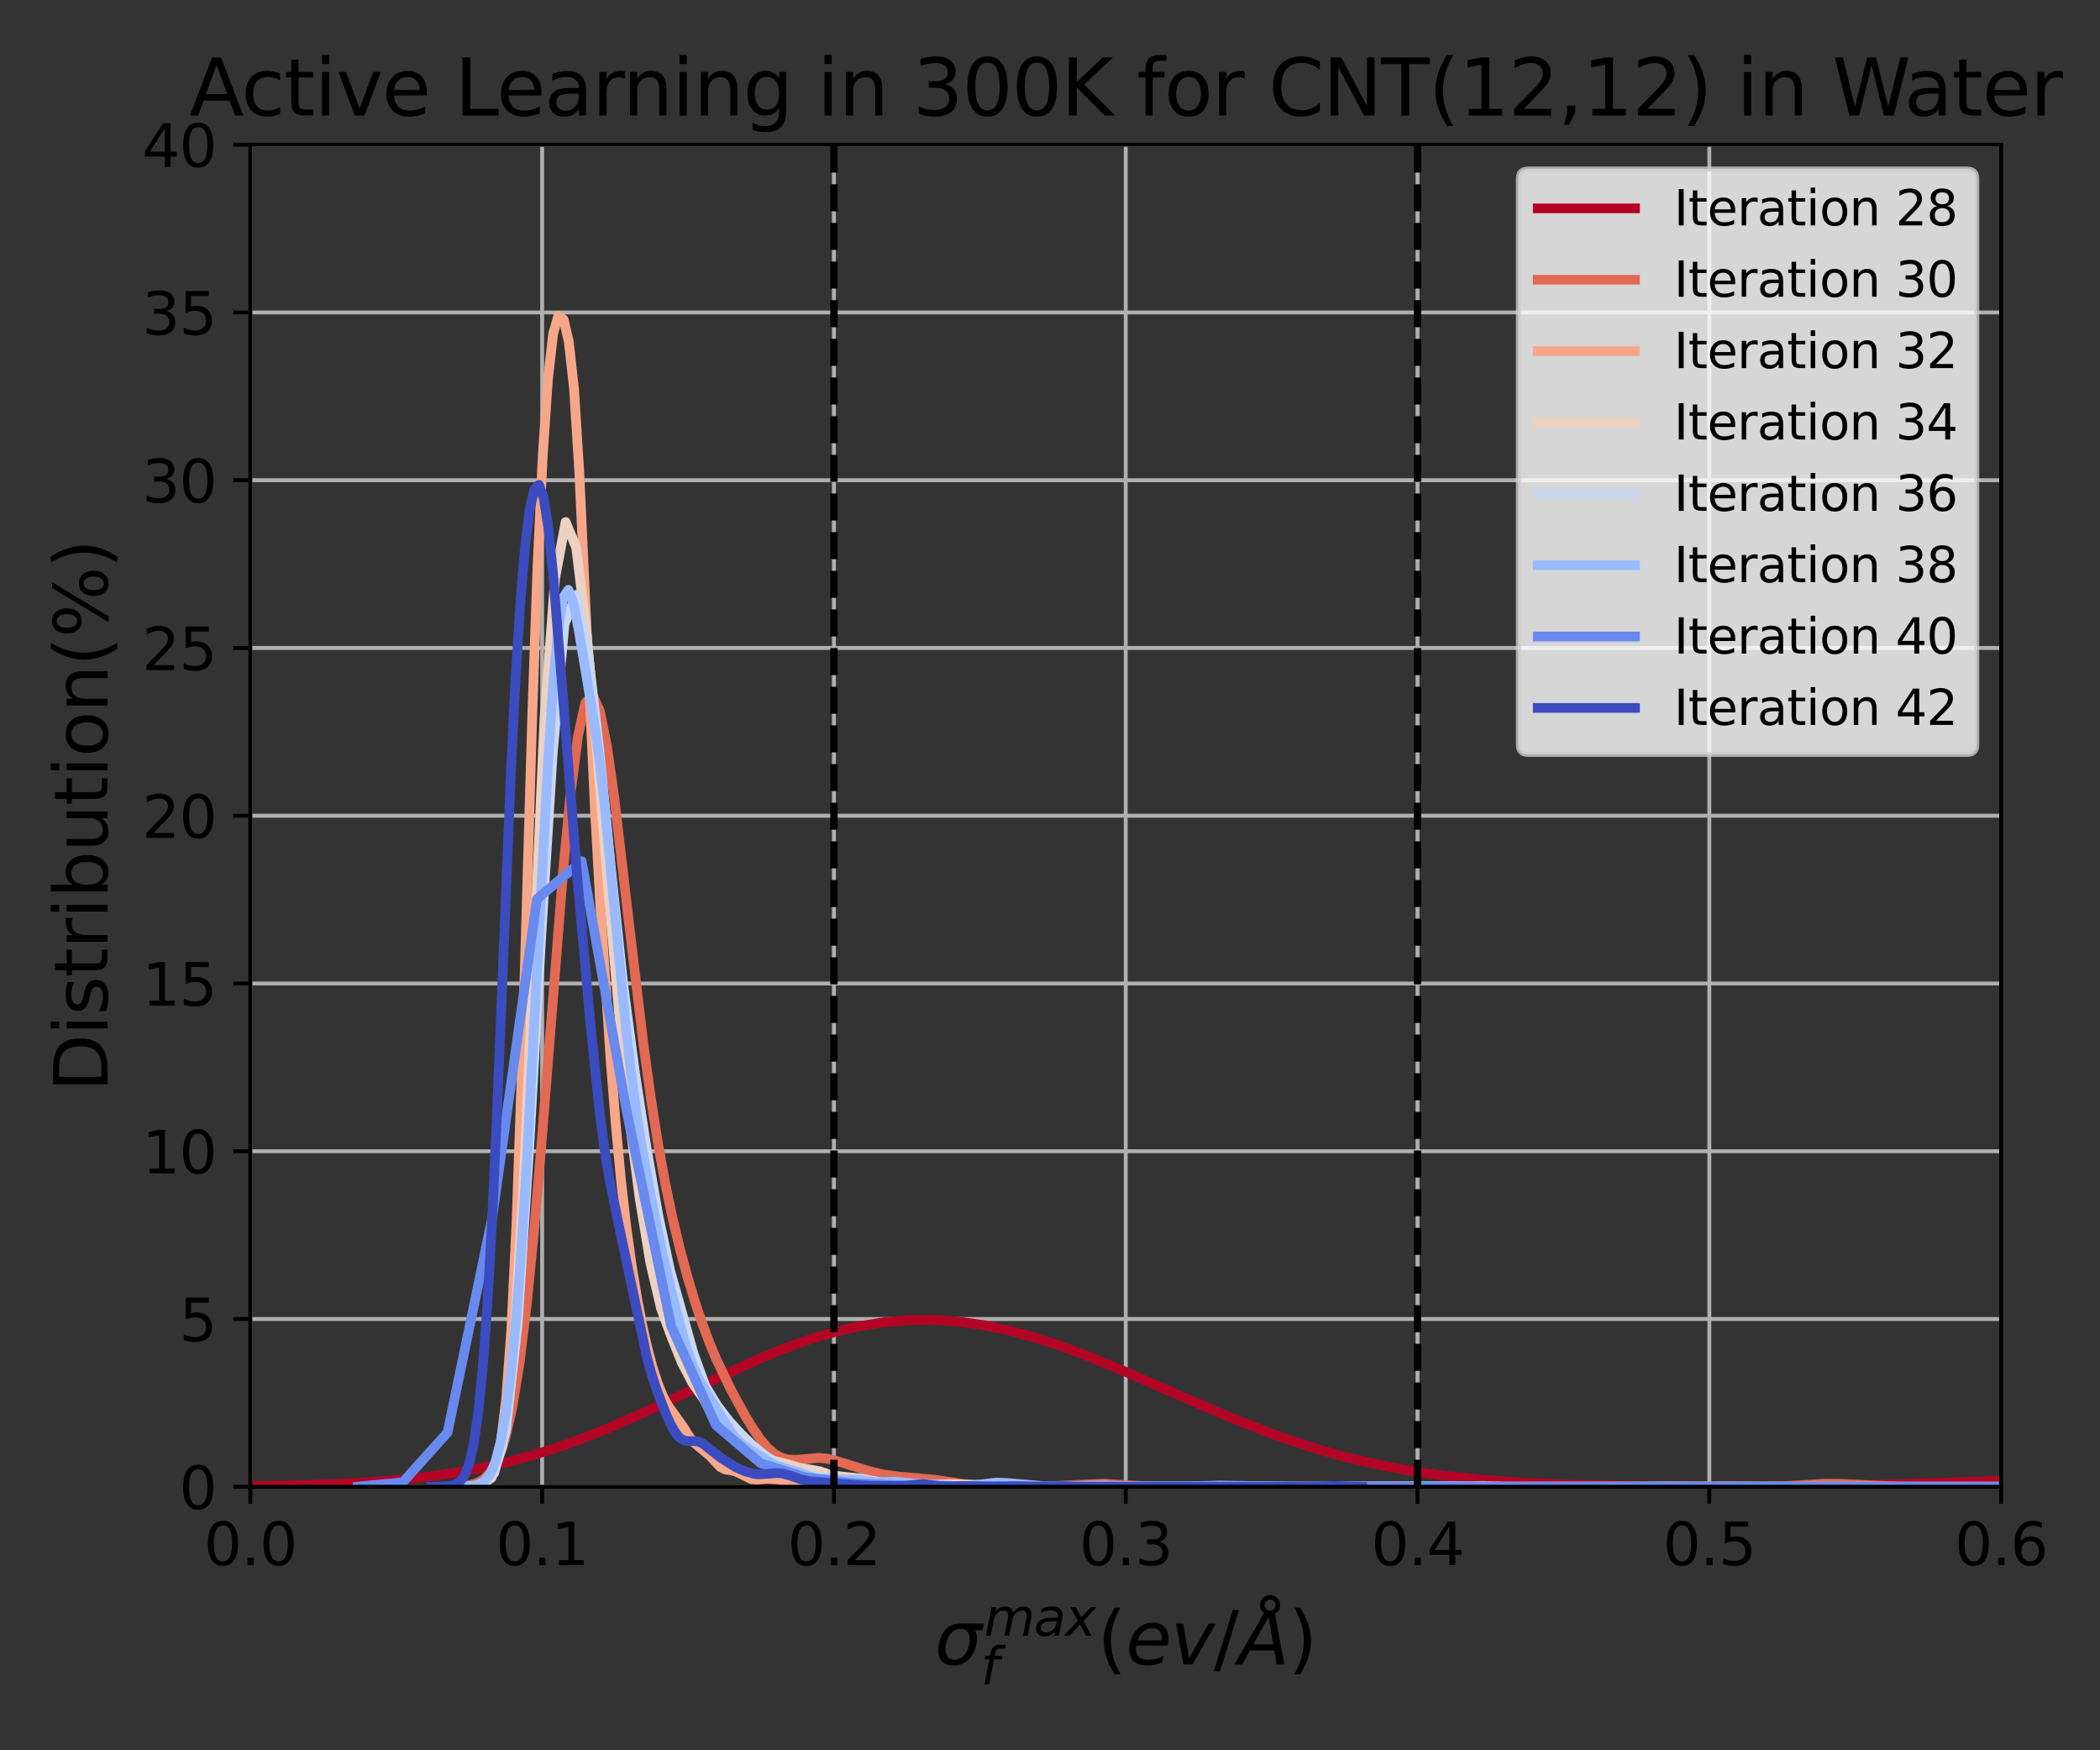 <?xml version="1.0" encoding="utf-8" standalone="no"?>
<!DOCTYPE svg PUBLIC "-//W3C//DTD SVG 1.1//EN"
  "http://www.w3.org/Graphics/SVG/1.1/DTD/svg11.dtd">
<svg xmlns:xlink="http://www.w3.org/1999/xlink" width="432pt" height="360pt" viewBox="0 0 432 360" xmlns="http://www.w3.org/2000/svg" version="1.1">
 <rect x="0" y="0" width="432" height="360" fill="#333333" stroke="none"/>
 <defs>
  <style type="text/css">*{stroke-linejoin: round; stroke-linecap: butt}</style>
 </defs>
 <g id="figure_1">
  <g id="patch_1">
   <path d="M 0 360 
L 432 360 
L 432 0 
L 0 0 
L 0 360 
z
" style="fill: none"/>
  </g>
  <g id="axes_1">
   <g id="patch_2">
    <path d="M 51.5 305.8 
L 411.66 305.8 
L 411.66 29.76 
L 51.5 29.76 
L 51.5 305.8 
z
" style="fill: none"/>
   </g>
   <g id="matplotlib.axis_1">
    <g id="xtick_1">
     <g id="line2d_1">
      <path d="M 51.5 305.8 
L 51.5 29.76 
" clip-path="url(#pac5d4f6181)" style="fill: none; stroke: #b0b0b0; stroke-width: 0.8; stroke-linecap: square"/>
     </g>
     <g id="line2d_2">
      <defs>
       <path id="mf8509d9f61" d="M 0 0 
L 0 3.5 
" style="stroke: #000000; stroke-width: 0.8"/>
      </defs>
      <g>
       <use xlink:href="#mf8509d9f61" x="51.5" y="305.8" style="stroke: #000000; stroke-width: 0.8"/>
      </g>
     </g>
     <g id="text_1">
      <!-- 0.0 -->
      <g transform="translate(41.958 321.918) scale(0.12 -0.12)">
       <defs>
        <path id="DejaVuSans-30" d="M 2034 4250 
Q 1547 4250 1301 3770 
Q 1056 3291 1056 2328 
Q 1056 1369 1301 889 
Q 1547 409 2034 409 
Q 2525 409 2770 889 
Q 3016 1369 3016 2328 
Q 3016 3291 2770 3770 
Q 2525 4250 2034 4250 
z
M 2034 4750 
Q 2819 4750 3233 4129 
Q 3647 3509 3647 2328 
Q 3647 1150 3233 529 
Q 2819 -91 2034 -91 
Q 1250 -91 836 529 
Q 422 1150 422 2328 
Q 422 3509 836 4129 
Q 1250 4750 2034 4750 
z
" transform="scale(0.016)"/>
        <path id="DejaVuSans-2e" d="M 684 794 
L 1344 794 
L 1344 0 
L 684 0 
L 684 794 
z
" transform="scale(0.016)"/>
       </defs>
       <use xlink:href="#DejaVuSans-30"/>
       <use xlink:href="#DejaVuSans-2e" x="63.623"/>
       <use xlink:href="#DejaVuSans-30" x="95.41"/>
      </g>
     </g>
    </g>
    <g id="xtick_2">
     <g id="line2d_3">
      <path d="M 111.527 305.8 
L 111.527 29.76 
" clip-path="url(#pac5d4f6181)" style="fill: none; stroke: #b0b0b0; stroke-width: 0.8; stroke-linecap: square"/>
     </g>
     <g id="line2d_4">
      <g>
       <use xlink:href="#mf8509d9f61" x="111.527" y="305.8" style="stroke: #000000; stroke-width: 0.8"/>
      </g>
     </g>
     <g id="text_2">
      <!-- 0.1 -->
      <g transform="translate(101.985 321.918) scale(0.12 -0.12)">
       <defs>
        <path id="DejaVuSans-31" d="M 794 531 
L 1825 531 
L 1825 4091 
L 703 3866 
L 703 4441 
L 1819 4666 
L 2450 4666 
L 2450 531 
L 3481 531 
L 3481 0 
L 794 0 
L 794 531 
z
" transform="scale(0.016)"/>
       </defs>
       <use xlink:href="#DejaVuSans-30"/>
       <use xlink:href="#DejaVuSans-2e" x="63.623"/>
       <use xlink:href="#DejaVuSans-31" x="95.41"/>
      </g>
     </g>
    </g>
    <g id="xtick_3">
     <g id="line2d_5">
      <path d="M 171.553 305.8 
L 171.553 29.76 
" clip-path="url(#pac5d4f6181)" style="fill: none; stroke: #b0b0b0; stroke-width: 0.8; stroke-linecap: square"/>
     </g>
     <g id="line2d_6">
      <g>
       <use xlink:href="#mf8509d9f61" x="171.553" y="305.8" style="stroke: #000000; stroke-width: 0.8"/>
      </g>
     </g>
     <g id="text_3">
      <!-- 0.2 -->
      <g transform="translate(162.011 321.918) scale(0.12 -0.12)">
       <defs>
        <path id="DejaVuSans-32" d="M 1228 531 
L 3431 531 
L 3431 0 
L 469 0 
L 469 531 
Q 828 903 1448 1529 
Q 2069 2156 2228 2338 
Q 2531 2678 2651 2914 
Q 2772 3150 2772 3378 
Q 2772 3750 2511 3984 
Q 2250 4219 1831 4219 
Q 1534 4219 1204 4116 
Q 875 4013 500 3803 
L 500 4441 
Q 881 4594 1212 4672 
Q 1544 4750 1819 4750 
Q 2544 4750 2975 4387 
Q 3406 4025 3406 3419 
Q 3406 3131 3298 2873 
Q 3191 2616 2906 2266 
Q 2828 2175 2409 1742 
Q 1991 1309 1228 531 
z
" transform="scale(0.016)"/>
       </defs>
       <use xlink:href="#DejaVuSans-30"/>
       <use xlink:href="#DejaVuSans-2e" x="63.623"/>
       <use xlink:href="#DejaVuSans-32" x="95.41"/>
      </g>
     </g>
    </g>
    <g id="xtick_4">
     <g id="line2d_7">
      <path d="M 231.58 305.8 
L 231.58 29.76 
" clip-path="url(#pac5d4f6181)" style="fill: none; stroke: #b0b0b0; stroke-width: 0.8; stroke-linecap: square"/>
     </g>
     <g id="line2d_8">
      <g>
       <use xlink:href="#mf8509d9f61" x="231.58" y="305.8" style="stroke: #000000; stroke-width: 0.8"/>
      </g>
     </g>
     <g id="text_4">
      <!-- 0.3 -->
      <g transform="translate(222.038 321.918) scale(0.12 -0.12)">
       <defs>
        <path id="DejaVuSans-33" d="M 2597 2516 
Q 3050 2419 3304 2112 
Q 3559 1806 3559 1356 
Q 3559 666 3084 287 
Q 2609 -91 1734 -91 
Q 1441 -91 1130 -33 
Q 819 25 488 141 
L 488 750 
Q 750 597 1062 519 
Q 1375 441 1716 441 
Q 2309 441 2620 675 
Q 2931 909 2931 1356 
Q 2931 1769 2642 2001 
Q 2353 2234 1838 2234 
L 1294 2234 
L 1294 2753 
L 1863 2753 
Q 2328 2753 2575 2939 
Q 2822 3125 2822 3475 
Q 2822 3834 2567 4026 
Q 2313 4219 1838 4219 
Q 1578 4219 1281 4162 
Q 984 4106 628 3988 
L 628 4550 
Q 988 4650 1302 4700 
Q 1616 4750 1894 4750 
Q 2613 4750 3031 4423 
Q 3450 4097 3450 3541 
Q 3450 3153 3228 2886 
Q 3006 2619 2597 2516 
z
" transform="scale(0.016)"/>
       </defs>
       <use xlink:href="#DejaVuSans-30"/>
       <use xlink:href="#DejaVuSans-2e" x="63.623"/>
       <use xlink:href="#DejaVuSans-33" x="95.41"/>
      </g>
     </g>
    </g>
    <g id="xtick_5">
     <g id="line2d_9">
      <path d="M 291.607 305.8 
L 291.607 29.76 
" clip-path="url(#pac5d4f6181)" style="fill: none; stroke: #b0b0b0; stroke-width: 0.8; stroke-linecap: square"/>
     </g>
     <g id="line2d_10">
      <g>
       <use xlink:href="#mf8509d9f61" x="291.607" y="305.8" style="stroke: #000000; stroke-width: 0.8"/>
      </g>
     </g>
     <g id="text_5">
      <!-- 0.4 -->
      <g transform="translate(282.065 321.918) scale(0.12 -0.12)">
       <defs>
        <path id="DejaVuSans-34" d="M 2419 4116 
L 825 1625 
L 2419 1625 
L 2419 4116 
z
M 2253 4666 
L 3047 4666 
L 3047 1625 
L 3713 1625 
L 3713 1100 
L 3047 1100 
L 3047 0 
L 2419 0 
L 2419 1100 
L 313 1100 
L 313 1709 
L 2253 4666 
z
" transform="scale(0.016)"/>
       </defs>
       <use xlink:href="#DejaVuSans-30"/>
       <use xlink:href="#DejaVuSans-2e" x="63.623"/>
       <use xlink:href="#DejaVuSans-34" x="95.41"/>
      </g>
     </g>
    </g>
    <g id="xtick_6">
     <g id="line2d_11">
      <path d="M 351.633 305.8 
L 351.633 29.76 
" clip-path="url(#pac5d4f6181)" style="fill: none; stroke: #b0b0b0; stroke-width: 0.8; stroke-linecap: square"/>
     </g>
     <g id="line2d_12">
      <g>
       <use xlink:href="#mf8509d9f61" x="351.633" y="305.8" style="stroke: #000000; stroke-width: 0.8"/>
      </g>
     </g>
     <g id="text_6">
      <!-- 0.5 -->
      <g transform="translate(342.091 321.918) scale(0.12 -0.12)">
       <defs>
        <path id="DejaVuSans-35" d="M 691 4666 
L 3169 4666 
L 3169 4134 
L 1269 4134 
L 1269 2991 
Q 1406 3038 1543 3061 
Q 1681 3084 1819 3084 
Q 2600 3084 3056 2656 
Q 3513 2228 3513 1497 
Q 3513 744 3044 326 
Q 2575 -91 1722 -91 
Q 1428 -91 1123 -41 
Q 819 9 494 109 
L 494 744 
Q 775 591 1075 516 
Q 1375 441 1709 441 
Q 2250 441 2565 725 
Q 2881 1009 2881 1497 
Q 2881 1984 2565 2268 
Q 2250 2553 1709 2553 
Q 1456 2553 1204 2497 
Q 953 2441 691 2322 
L 691 4666 
z
" transform="scale(0.016)"/>
       </defs>
       <use xlink:href="#DejaVuSans-30"/>
       <use xlink:href="#DejaVuSans-2e" x="63.623"/>
       <use xlink:href="#DejaVuSans-35" x="95.41"/>
      </g>
     </g>
    </g>
    <g id="xtick_7">
     <g id="line2d_13">
      <path d="M 411.66 305.8 
L 411.66 29.76 
" clip-path="url(#pac5d4f6181)" style="fill: none; stroke: #b0b0b0; stroke-width: 0.8; stroke-linecap: square"/>
     </g>
     <g id="line2d_14">
      <g>
       <use xlink:href="#mf8509d9f61" x="411.66" y="305.8" style="stroke: #000000; stroke-width: 0.8"/>
      </g>
     </g>
     <g id="text_7">
      <!-- 0.6 -->
      <g transform="translate(402.118 321.918) scale(0.12 -0.12)">
       <defs>
        <path id="DejaVuSans-36" d="M 2113 2584 
Q 1688 2584 1439 2293 
Q 1191 2003 1191 1497 
Q 1191 994 1439 701 
Q 1688 409 2113 409 
Q 2538 409 2786 701 
Q 3034 994 3034 1497 
Q 3034 2003 2786 2293 
Q 2538 2584 2113 2584 
z
M 3366 4563 
L 3366 3988 
Q 3128 4100 2886 4159 
Q 2644 4219 2406 4219 
Q 1781 4219 1451 3797 
Q 1122 3375 1075 2522 
Q 1259 2794 1537 2939 
Q 1816 3084 2150 3084 
Q 2853 3084 3261 2657 
Q 3669 2231 3669 1497 
Q 3669 778 3244 343 
Q 2819 -91 2113 -91 
Q 1303 -91 875 529 
Q 447 1150 447 2328 
Q 447 3434 972 4092 
Q 1497 4750 2381 4750 
Q 2619 4750 2861 4703 
Q 3103 4656 3366 4563 
z
" transform="scale(0.016)"/>
       </defs>
       <use xlink:href="#DejaVuSans-30"/>
       <use xlink:href="#DejaVuSans-2e" x="63.623"/>
       <use xlink:href="#DejaVuSans-36" x="95.41"/>
      </g>
     </g>
    </g>
    <g id="text_8">
     <!-- $\sigma_{f}^{max} (ev/Å)$ -->
     <g transform="translate(192.28 342.364) scale(0.15 -0.15)">
      <defs>
       <path id="DejaVuSans-Oblique-3c3" d="M 2219 3044 
Q 1744 3044 1422 2700 
Q 1081 2341 969 1747 
Q 844 1119 1044 756 
Q 1241 397 1706 397 
Q 2166 397 2503 759 
Q 2844 1122 2966 1747 
Q 3075 2319 2881 2700 
Q 2700 3044 2219 3044 
z
M 2309 3503 
L 4219 3500 
L 4106 2925 
L 3463 2925 
Q 3706 2438 3575 1747 
Q 3406 888 2884 400 
Q 2359 -91 1609 -91 
Q 856 -91 525 400 
Q 194 888 363 1747 
Q 528 2609 1050 3097 
Q 1484 3503 2309 3503 
z
" transform="scale(0.016)"/>
       <path id="DejaVuSans-Oblique-6d" d="M 5747 2113 
L 5338 0 
L 4763 0 
L 5166 2094 
Q 5191 2228 5203 2325 
Q 5216 2422 5216 2491 
Q 5216 2772 5059 2928 
Q 4903 3084 4622 3084 
Q 4203 3084 3875 2770 
Q 3547 2456 3450 1953 
L 3066 0 
L 2491 0 
L 2900 2094 
Q 2925 2209 2937 2307 
Q 2950 2406 2950 2484 
Q 2950 2769 2794 2926 
Q 2638 3084 2363 3084 
Q 1938 3084 1609 2770 
Q 1281 2456 1184 1953 
L 800 0 
L 225 0 
L 909 3500 
L 1484 3500 
L 1375 2956 
Q 1609 3263 1923 3423 
Q 2238 3584 2597 3584 
Q 2978 3584 3223 3384 
Q 3469 3184 3519 2828 
Q 3781 3197 4126 3390 
Q 4472 3584 4856 3584 
Q 5306 3584 5551 3325 
Q 5797 3066 5797 2591 
Q 5797 2488 5784 2364 
Q 5772 2241 5747 2113 
z
" transform="scale(0.016)"/>
       <path id="DejaVuSans-Oblique-61" d="M 3438 1997 
L 3047 0 
L 2472 0 
L 2578 531 
Q 2325 219 2001 64 
Q 1678 -91 1281 -91 
Q 834 -91 548 182 
Q 263 456 263 884 
Q 263 1497 752 1853 
Q 1241 2209 2100 2209 
L 2900 2209 
L 2931 2363 
Q 2938 2388 2941 2417 
Q 2944 2447 2944 2509 
Q 2944 2788 2717 2942 
Q 2491 3097 2081 3097 
Q 1800 3097 1504 3025 
Q 1209 2953 897 2809 
L 997 3341 
Q 1322 3463 1633 3523 
Q 1944 3584 2234 3584 
Q 2853 3584 3176 3315 
Q 3500 3047 3500 2534 
Q 3500 2431 3484 2292 
Q 3469 2153 3438 1997 
z
M 2816 1759 
L 2241 1759 
Q 1534 1759 1195 1570 
Q 856 1381 856 984 
Q 856 709 1029 553 
Q 1203 397 1509 397 
Q 1978 397 2328 733 
Q 2678 1069 2791 1631 
L 2816 1759 
z
" transform="scale(0.016)"/>
       <path id="DejaVuSans-Oblique-78" d="M 3841 3500 
L 2234 1784 
L 3219 0 
L 2559 0 
L 1819 1388 
L 531 0 
L -166 0 
L 1556 1844 
L 641 3500 
L 1300 3500 
L 1972 2234 
L 3144 3500 
L 3841 3500 
z
" transform="scale(0.016)"/>
       <path id="DejaVuSans-Oblique-66" d="M 3059 4863 
L 2969 4384 
L 2419 4384 
Q 2106 4384 1964 4261 
Q 1822 4138 1753 3809 
L 1691 3500 
L 2638 3500 
L 2553 3053 
L 1606 3053 
L 1013 0 
L 434 0 
L 1031 3053 
L 481 3053 
L 563 3500 
L 1113 3500 
L 1159 3744 
Q 1278 4363 1576 4613 
Q 1875 4863 2516 4863 
L 3059 4863 
z
" transform="scale(0.016)"/>
       <path id="DejaVuSans-28" d="M 1984 4856 
Q 1566 4138 1362 3434 
Q 1159 2731 1159 2009 
Q 1159 1288 1364 580 
Q 1569 -128 1984 -844 
L 1484 -844 
Q 1016 -109 783 600 
Q 550 1309 550 2009 
Q 550 2706 781 3412 
Q 1013 4119 1484 4856 
L 1984 4856 
z
" transform="scale(0.016)"/>
       <path id="DejaVuSans-Oblique-65" d="M 3078 2063 
Q 3088 2113 3092 2166 
Q 3097 2219 3097 2272 
Q 3097 2653 2873 2875 
Q 2650 3097 2266 3097 
Q 1838 3097 1509 2826 
Q 1181 2556 1013 2059 
L 3078 2063 
z
M 3578 1613 
L 903 1613 
Q 884 1494 878 1425 
Q 872 1356 872 1306 
Q 872 872 1139 634 
Q 1406 397 1894 397 
Q 2269 397 2603 481 
Q 2938 566 3225 728 
L 3116 159 
Q 2806 34 2476 -28 
Q 2147 -91 1806 -91 
Q 1078 -91 686 257 
Q 294 606 294 1247 
Q 294 1794 489 2264 
Q 684 2734 1063 3103 
Q 1306 3334 1642 3459 
Q 1978 3584 2356 3584 
Q 2950 3584 3301 3228 
Q 3653 2872 3653 2272 
Q 3653 2128 3634 1964 
Q 3616 1800 3578 1613 
z
" transform="scale(0.016)"/>
       <path id="DejaVuSans-Oblique-76" d="M 459 3500 
L 1069 3500 
L 1581 525 
L 3256 3500 
L 3866 3500 
L 1875 0 
L 1100 0 
L 459 3500 
z
" transform="scale(0.016)"/>
       <path id="DejaVuSans-2f" d="M 1625 4666 
L 2156 4666 
L 531 -594 
L 0 -594 
L 1625 4666 
z
" transform="scale(0.016)"/>
       <path id="DejaVuSans-Oblique-c5" d="M 3188 5081 
Q 3188 5278 3048 5417 
Q 2909 5556 2713 5556 
Q 2513 5556 2377 5420 
Q 2241 5284 2241 5081 
Q 2241 4884 2377 4746 
Q 2513 4609 2713 4609 
Q 2909 4609 3048 4746 
Q 3188 4884 3188 5081 
z
M 2203 4397 
Q 2034 4513 1945 4689 
Q 1856 4866 1856 5081 
Q 1856 5438 2106 5689 
Q 2356 5941 2713 5941 
Q 3069 5941 3320 5689 
Q 3572 5438 3572 5081 
Q 3572 4834 3458 4643 
Q 3344 4453 3128 4341 
L 3938 0 
L 3278 0 
L 3084 1197 
L 984 1197 
L 325 0 
L -341 0 
L 2203 4397 
z
M 2584 4044 
L 1275 1722 
L 2988 1722 
L 2584 4044 
z
" transform="scale(0.016)"/>
       <path id="DejaVuSans-29" d="M 513 4856 
L 1013 4856 
Q 1481 4119 1714 3412 
Q 1947 2706 1947 2009 
Q 1947 1309 1714 600 
Q 1481 -109 1013 -844 
L 513 -844 
Q 928 -128 1133 580 
Q 1338 1288 1338 2009 
Q 1338 2731 1133 3434 
Q 928 4138 513 4856 
z
" transform="scale(0.016)"/>
      </defs>
      <use xlink:href="#DejaVuSans-Oblique-3c3" transform="translate(0 0.172)"/>
      <use xlink:href="#DejaVuSans-Oblique-6d" transform="translate(67.852 39.513) scale(0.7)"/>
      <use xlink:href="#DejaVuSans-Oblique-61" transform="translate(136.04 39.513) scale(0.7)"/>
      <use xlink:href="#DejaVuSans-Oblique-78" transform="translate(178.936 39.513) scale(0.7)"/>
      <use xlink:href="#DejaVuSans-Oblique-66" transform="translate(63.379 -27.172) scale(0.7)"/>
      <use xlink:href="#DejaVuSans-28" transform="translate(223.096 0.172)"/>
      <use xlink:href="#DejaVuSans-Oblique-65" transform="translate(262.109 0.172)"/>
      <use xlink:href="#DejaVuSans-Oblique-76" transform="translate(323.633 0.172)"/>
      <use xlink:href="#DejaVuSans-2f" transform="translate(382.813 0.172)"/>
      <use xlink:href="#DejaVuSans-Oblique-c5" transform="translate(416.504 0.172)"/>
      <use xlink:href="#DejaVuSans-29" transform="translate(484.912 0.172)"/>
     </g>
    </g>
   </g>
   <g id="matplotlib.axis_2">
    <g id="ytick_1">
     <g id="line2d_15">
      <path d="M 51.5 305.8 
L 411.66 305.8 
" clip-path="url(#pac5d4f6181)" style="fill: none; stroke: #b0b0b0; stroke-width: 0.8; stroke-linecap: square"/>
     </g>
     <g id="line2d_16">
      <defs>
       <path id="m1145e65f5c" d="M 0 0 
L -3.5 0 
" style="stroke: #000000; stroke-width: 0.8"/>
      </defs>
      <g>
       <use xlink:href="#m1145e65f5c" x="51.5" y="305.8" style="stroke: #000000; stroke-width: 0.8"/>
      </g>
     </g>
     <g id="text_9">
      <!-- 0 -->
      <g transform="translate(36.865 310.359) scale(0.12 -0.12)">
       <use xlink:href="#DejaVuSans-30"/>
      </g>
     </g>
    </g>
    <g id="ytick_2">
     <g id="line2d_17">
      <path d="M 51.5 271.295 
L 411.66 271.295 
" clip-path="url(#pac5d4f6181)" style="fill: none; stroke: #b0b0b0; stroke-width: 0.8; stroke-linecap: square"/>
     </g>
     <g id="line2d_18">
      <g>
       <use xlink:href="#m1145e65f5c" x="51.5" y="271.295" style="stroke: #000000; stroke-width: 0.8"/>
      </g>
     </g>
     <g id="text_10">
      <!-- 5 -->
      <g transform="translate(36.865 275.854) scale(0.12 -0.12)">
       <use xlink:href="#DejaVuSans-35"/>
      </g>
     </g>
    </g>
    <g id="ytick_3">
     <g id="line2d_19">
      <path d="M 51.5 236.79 
L 411.66 236.79 
" clip-path="url(#pac5d4f6181)" style="fill: none; stroke: #b0b0b0; stroke-width: 0.8; stroke-linecap: square"/>
     </g>
     <g id="line2d_20">
      <g>
       <use xlink:href="#m1145e65f5c" x="51.5" y="236.79" style="stroke: #000000; stroke-width: 0.8"/>
      </g>
     </g>
     <g id="text_11">
      <!-- 10 -->
      <g transform="translate(29.23 241.349) scale(0.12 -0.12)">
       <use xlink:href="#DejaVuSans-31"/>
       <use xlink:href="#DejaVuSans-30" x="63.623"/>
      </g>
     </g>
    </g>
    <g id="ytick_4">
     <g id="line2d_21">
      <path d="M 51.5 202.285 
L 411.66 202.285 
" clip-path="url(#pac5d4f6181)" style="fill: none; stroke: #b0b0b0; stroke-width: 0.8; stroke-linecap: square"/>
     </g>
     <g id="line2d_22">
      <g>
       <use xlink:href="#m1145e65f5c" x="51.5" y="202.285" style="stroke: #000000; stroke-width: 0.8"/>
      </g>
     </g>
     <g id="text_12">
      <!-- 15 -->
      <g transform="translate(29.23 206.844) scale(0.12 -0.12)">
       <use xlink:href="#DejaVuSans-31"/>
       <use xlink:href="#DejaVuSans-35" x="63.623"/>
      </g>
     </g>
    </g>
    <g id="ytick_5">
     <g id="line2d_23">
      <path d="M 51.5 167.78 
L 411.66 167.78 
" clip-path="url(#pac5d4f6181)" style="fill: none; stroke: #b0b0b0; stroke-width: 0.8; stroke-linecap: square"/>
     </g>
     <g id="line2d_24">
      <g>
       <use xlink:href="#m1145e65f5c" x="51.5" y="167.78" style="stroke: #000000; stroke-width: 0.8"/>
      </g>
     </g>
     <g id="text_13">
      <!-- 20 -->
      <g transform="translate(29.23 172.339) scale(0.12 -0.12)">
       <use xlink:href="#DejaVuSans-32"/>
       <use xlink:href="#DejaVuSans-30" x="63.623"/>
      </g>
     </g>
    </g>
    <g id="ytick_6">
     <g id="line2d_25">
      <path d="M 51.5 133.275 
L 411.66 133.275 
" clip-path="url(#pac5d4f6181)" style="fill: none; stroke: #b0b0b0; stroke-width: 0.8; stroke-linecap: square"/>
     </g>
     <g id="line2d_26">
      <g>
       <use xlink:href="#m1145e65f5c" x="51.5" y="133.275" style="stroke: #000000; stroke-width: 0.8"/>
      </g>
     </g>
     <g id="text_14">
      <!-- 25 -->
      <g transform="translate(29.23 137.834) scale(0.12 -0.12)">
       <use xlink:href="#DejaVuSans-32"/>
       <use xlink:href="#DejaVuSans-35" x="63.623"/>
      </g>
     </g>
    </g>
    <g id="ytick_7">
     <g id="line2d_27">
      <path d="M 51.5 98.77 
L 411.66 98.77 
" clip-path="url(#pac5d4f6181)" style="fill: none; stroke: #b0b0b0; stroke-width: 0.8; stroke-linecap: square"/>
     </g>
     <g id="line2d_28">
      <g>
       <use xlink:href="#m1145e65f5c" x="51.5" y="98.77" style="stroke: #000000; stroke-width: 0.8"/>
      </g>
     </g>
     <g id="text_15">
      <!-- 30 -->
      <g transform="translate(29.23 103.329) scale(0.12 -0.12)">
       <use xlink:href="#DejaVuSans-33"/>
       <use xlink:href="#DejaVuSans-30" x="63.623"/>
      </g>
     </g>
    </g>
    <g id="ytick_8">
     <g id="line2d_29">
      <path d="M 51.5 64.265 
L 411.66 64.265 
" clip-path="url(#pac5d4f6181)" style="fill: none; stroke: #b0b0b0; stroke-width: 0.8; stroke-linecap: square"/>
     </g>
     <g id="line2d_30">
      <g>
       <use xlink:href="#m1145e65f5c" x="51.5" y="64.265" style="stroke: #000000; stroke-width: 0.8"/>
      </g>
     </g>
     <g id="text_16">
      <!-- 35 -->
      <g transform="translate(29.23 68.824) scale(0.12 -0.12)">
       <use xlink:href="#DejaVuSans-33"/>
       <use xlink:href="#DejaVuSans-35" x="63.623"/>
      </g>
     </g>
    </g>
    <g id="ytick_9">
     <g id="line2d_31">
      <path d="M 51.5 29.76 
L 411.66 29.76 
" clip-path="url(#pac5d4f6181)" style="fill: none; stroke: #b0b0b0; stroke-width: 0.8; stroke-linecap: square"/>
     </g>
     <g id="line2d_32">
      <g>
       <use xlink:href="#m1145e65f5c" x="51.5" y="29.76" style="stroke: #000000; stroke-width: 0.8"/>
      </g>
     </g>
     <g id="text_17">
      <!-- 40 -->
      <g transform="translate(29.23 34.319) scale(0.12 -0.12)">
       <use xlink:href="#DejaVuSans-34"/>
       <use xlink:href="#DejaVuSans-30" x="63.623"/>
      </g>
     </g>
    </g>
    <g id="text_18">
     <!-- Distribution(%) -->
     <g transform="translate(22.11 224.512) rotate(-90) scale(0.15 -0.15)">
      <defs>
       <path id="DejaVuSans-44" d="M 1259 4147 
L 1259 519 
L 2022 519 
Q 2988 519 3436 956 
Q 3884 1394 3884 2338 
Q 3884 3275 3436 3711 
Q 2988 4147 2022 4147 
L 1259 4147 
z
M 628 4666 
L 1925 4666 
Q 3281 4666 3915 4102 
Q 4550 3538 4550 2338 
Q 4550 1131 3912 565 
Q 3275 0 1925 0 
L 628 0 
L 628 4666 
z
" transform="scale(0.016)"/>
       <path id="DejaVuSans-69" d="M 603 3500 
L 1178 3500 
L 1178 0 
L 603 0 
L 603 3500 
z
M 603 4863 
L 1178 4863 
L 1178 4134 
L 603 4134 
L 603 4863 
z
" transform="scale(0.016)"/>
       <path id="DejaVuSans-73" d="M 2834 3397 
L 2834 2853 
Q 2591 2978 2328 3040 
Q 2066 3103 1784 3103 
Q 1356 3103 1142 2972 
Q 928 2841 928 2578 
Q 928 2378 1081 2264 
Q 1234 2150 1697 2047 
L 1894 2003 
Q 2506 1872 2764 1633 
Q 3022 1394 3022 966 
Q 3022 478 2636 193 
Q 2250 -91 1575 -91 
Q 1294 -91 989 -36 
Q 684 19 347 128 
L 347 722 
Q 666 556 975 473 
Q 1284 391 1588 391 
Q 1994 391 2212 530 
Q 2431 669 2431 922 
Q 2431 1156 2273 1281 
Q 2116 1406 1581 1522 
L 1381 1569 
Q 847 1681 609 1914 
Q 372 2147 372 2553 
Q 372 3047 722 3315 
Q 1072 3584 1716 3584 
Q 2034 3584 2315 3537 
Q 2597 3491 2834 3397 
z
" transform="scale(0.016)"/>
       <path id="DejaVuSans-74" d="M 1172 4494 
L 1172 3500 
L 2356 3500 
L 2356 3053 
L 1172 3053 
L 1172 1153 
Q 1172 725 1289 603 
Q 1406 481 1766 481 
L 2356 481 
L 2356 0 
L 1766 0 
Q 1100 0 847 248 
Q 594 497 594 1153 
L 594 3053 
L 172 3053 
L 172 3500 
L 594 3500 
L 594 4494 
L 1172 4494 
z
" transform="scale(0.016)"/>
       <path id="DejaVuSans-72" d="M 2631 2963 
Q 2534 3019 2420 3045 
Q 2306 3072 2169 3072 
Q 1681 3072 1420 2755 
Q 1159 2438 1159 1844 
L 1159 0 
L 581 0 
L 581 3500 
L 1159 3500 
L 1159 2956 
Q 1341 3275 1631 3429 
Q 1922 3584 2338 3584 
Q 2397 3584 2469 3576 
Q 2541 3569 2628 3553 
L 2631 2963 
z
" transform="scale(0.016)"/>
       <path id="DejaVuSans-62" d="M 3116 1747 
Q 3116 2381 2855 2742 
Q 2594 3103 2138 3103 
Q 1681 3103 1420 2742 
Q 1159 2381 1159 1747 
Q 1159 1113 1420 752 
Q 1681 391 2138 391 
Q 2594 391 2855 752 
Q 3116 1113 3116 1747 
z
M 1159 2969 
Q 1341 3281 1617 3432 
Q 1894 3584 2278 3584 
Q 2916 3584 3314 3078 
Q 3713 2572 3713 1747 
Q 3713 922 3314 415 
Q 2916 -91 2278 -91 
Q 1894 -91 1617 61 
Q 1341 213 1159 525 
L 1159 0 
L 581 0 
L 581 4863 
L 1159 4863 
L 1159 2969 
z
" transform="scale(0.016)"/>
       <path id="DejaVuSans-75" d="M 544 1381 
L 544 3500 
L 1119 3500 
L 1119 1403 
Q 1119 906 1312 657 
Q 1506 409 1894 409 
Q 2359 409 2629 706 
Q 2900 1003 2900 1516 
L 2900 3500 
L 3475 3500 
L 3475 0 
L 2900 0 
L 2900 538 
Q 2691 219 2414 64 
Q 2138 -91 1772 -91 
Q 1169 -91 856 284 
Q 544 659 544 1381 
z
M 1991 3584 
L 1991 3584 
z
" transform="scale(0.016)"/>
       <path id="DejaVuSans-6f" d="M 1959 3097 
Q 1497 3097 1228 2736 
Q 959 2375 959 1747 
Q 959 1119 1226 758 
Q 1494 397 1959 397 
Q 2419 397 2687 759 
Q 2956 1122 2956 1747 
Q 2956 2369 2687 2733 
Q 2419 3097 1959 3097 
z
M 1959 3584 
Q 2709 3584 3137 3096 
Q 3566 2609 3566 1747 
Q 3566 888 3137 398 
Q 2709 -91 1959 -91 
Q 1206 -91 779 398 
Q 353 888 353 1747 
Q 353 2609 779 3096 
Q 1206 3584 1959 3584 
z
" transform="scale(0.016)"/>
       <path id="DejaVuSans-6e" d="M 3513 2113 
L 3513 0 
L 2938 0 
L 2938 2094 
Q 2938 2591 2744 2837 
Q 2550 3084 2163 3084 
Q 1697 3084 1428 2787 
Q 1159 2491 1159 1978 
L 1159 0 
L 581 0 
L 581 3500 
L 1159 3500 
L 1159 2956 
Q 1366 3272 1645 3428 
Q 1925 3584 2291 3584 
Q 2894 3584 3203 3211 
Q 3513 2838 3513 2113 
z
" transform="scale(0.016)"/>
       <path id="DejaVuSans-25" d="M 4653 2053 
Q 4381 2053 4226 1822 
Q 4072 1591 4072 1178 
Q 4072 772 4226 539 
Q 4381 306 4653 306 
Q 4919 306 5073 539 
Q 5228 772 5228 1178 
Q 5228 1588 5073 1820 
Q 4919 2053 4653 2053 
z
M 4653 2450 
Q 5147 2450 5437 2106 
Q 5728 1763 5728 1178 
Q 5728 594 5436 251 
Q 5144 -91 4653 -91 
Q 4153 -91 3862 251 
Q 3572 594 3572 1178 
Q 3572 1766 3864 2108 
Q 4156 2450 4653 2450 
z
M 1428 4353 
Q 1159 4353 1004 4120 
Q 850 3888 850 3481 
Q 850 3069 1003 2837 
Q 1156 2606 1428 2606 
Q 1700 2606 1854 2837 
Q 2009 3069 2009 3481 
Q 2009 3884 1853 4118 
Q 1697 4353 1428 4353 
z
M 4250 4750 
L 4750 4750 
L 1831 -91 
L 1331 -91 
L 4250 4750 
z
M 1428 4750 
Q 1922 4750 2215 4408 
Q 2509 4066 2509 3481 
Q 2509 2891 2217 2550 
Q 1925 2209 1428 2209 
Q 931 2209 642 2551 
Q 353 2894 353 3481 
Q 353 4063 643 4406 
Q 934 4750 1428 4750 
z
" transform="scale(0.016)"/>
      </defs>
      <use xlink:href="#DejaVuSans-44"/>
      <use xlink:href="#DejaVuSans-69" x="77.002"/>
      <use xlink:href="#DejaVuSans-73" x="104.785"/>
      <use xlink:href="#DejaVuSans-74" x="156.885"/>
      <use xlink:href="#DejaVuSans-72" x="196.094"/>
      <use xlink:href="#DejaVuSans-69" x="237.207"/>
      <use xlink:href="#DejaVuSans-62" x="264.99"/>
      <use xlink:href="#DejaVuSans-75" x="328.467"/>
      <use xlink:href="#DejaVuSans-74" x="391.846"/>
      <use xlink:href="#DejaVuSans-69" x="431.055"/>
      <use xlink:href="#DejaVuSans-6f" x="458.838"/>
      <use xlink:href="#DejaVuSans-6e" x="520.02"/>
      <use xlink:href="#DejaVuSans-28" x="583.398"/>
      <use xlink:href="#DejaVuSans-25" x="622.412"/>
      <use xlink:href="#DejaVuSans-29" x="717.432"/>
     </g>
    </g>
   </g>
   <g id="line2d_33">
    <path d="M 43.942 305.732 
L 59.258 305.534 
L 69.468 305.208 
L 77.126 304.774 
L 84.783 304.101 
L 89.889 303.478 
L 94.994 302.687 
L 100.099 301.706 
L 105.204 300.515 
L 110.309 299.102 
L 115.415 297.462 
L 120.52 295.603 
L 125.625 293.543 
L 133.283 290.148 
L 156.256 279.436 
L 161.361 277.359 
L 166.466 275.529 
L 171.571 273.996 
L 176.677 272.802 
L 181.782 271.976 
L 186.887 271.536 
L 191.992 271.487 
L 197.097 271.826 
L 202.202 272.535 
L 207.308 273.59 
L 212.413 274.96 
L 217.518 276.602 
L 222.623 278.474 
L 230.281 281.599 
L 243.044 287.215 
L 253.254 291.613 
L 260.912 294.628 
L 266.017 296.445 
L 271.122 298.082 
L 276.227 299.53 
L 281.333 300.785 
L 286.438 301.853 
L 291.543 302.745 
L 296.648 303.474 
L 304.306 304.303 
L 311.964 304.874 
L 322.174 305.34 
L 334.937 305.62 
L 352.805 305.721 
L 373.226 305.6 
L 391.094 305.255 
L 408.962 304.648 
L 433 303.746 
L 433 303.746 
" clip-path="url(#pac5d4f6181)" style="fill: none; stroke: #b40426; stroke-width: 2; stroke-linecap: square"/>
   </g>
   <g id="line2d_34">
    <path d="M 93.387 305.756 
L 96.387 305.509 
L 97.887 305.126 
L 99.388 304.344 
L 100.888 302.864 
L 102.388 300.258 
L 103.888 295.995 
L 105.388 289.501 
L 106.889 280.279 
L 108.389 268.048 
L 109.889 252.881 
L 111.389 235.278 
L 115.89 178.609 
L 117.39 163.077 
L 118.891 151.455 
L 120.391 144.624 
L 121.891 142.945 
L 123.391 146.2 
L 124.891 153.654 
L 126.392 164.22 
L 129.392 189.867 
L 132.393 214.99 
L 133.893 225.884 
L 135.393 235.414 
L 136.893 243.642 
L 138.394 250.756 
L 139.894 256.986 
L 141.394 262.532 
L 142.894 267.523 
L 144.394 272.02 
L 145.895 276.049 
L 147.395 279.65 
L 150.395 285.894 
L 153.396 291.375 
L 154.896 293.841 
L 156.396 296.017 
L 157.897 297.794 
L 159.397 299.092 
L 160.897 299.889 
L 162.397 300.233 
L 163.897 300.242 
L 168.398 299.856 
L 169.898 299.985 
L 171.399 300.288 
L 174.399 301.205 
L 178.9 302.611 
L 181.9 303.304 
L 184.901 303.706 
L 192.402 304.365 
L 199.903 305.494 
L 202.903 305.7 
L 208.904 305.793 
L 216.406 305.676 
L 226.907 305.17 
L 231.408 305.459 
L 235.909 305.716 
L 241.909 305.796 
L 313.921 305.8 
L 366.429 305.717 
L 370.929 305.461 
L 375.43 305.17 
L 378.43 305.186 
L 390.432 305.783 
L 391.933 305.793 
L 391.933 305.793 
" clip-path="url(#pac5d4f6181)" style="fill: none; stroke: #e26953; stroke-width: 2; stroke-linecap: square"/>
   </g>
   <g id="line2d_35">
    <path d="M 95.523 305.797 
L 97.671 305.704 
L 98.745 305.471 
L 99.82 304.907 
L 100.894 303.711 
L 101.968 301.277 
L 103.043 296.495 
L 104.117 287.814 
L 105.191 273.405 
L 106.265 251.281 
L 107.34 220.508 
L 109.488 147.266 
L 110.563 116.791 
L 111.637 93.967 
L 112.711 78.109 
L 113.785 68.66 
L 114.86 64.95 
L 115.934 65.714 
L 117.008 70.268 
L 118.083 79.968 
L 119.157 96.874 
L 122.38 166.283 
L 123.454 185.517 
L 125.603 217.817 
L 126.677 231.333 
L 127.751 242.826 
L 128.825 252.237 
L 129.9 259.941 
L 130.974 266.528 
L 132.048 272.234 
L 133.123 277.036 
L 134.197 281.067 
L 135.271 284.442 
L 136.345 287.123 
L 137.42 289.104 
L 140.643 293.635 
L 141.717 295.394 
L 142.791 296.747 
L 146.014 299.425 
L 148.163 301.731 
L 149.237 302.267 
L 150.311 302.408 
L 151.385 302.674 
L 154.608 304.239 
L 155.683 304.309 
L 157.831 304.147 
L 159.98 304.257 
L 161.054 304.413 
L 164.277 305.317 
L 165.351 305.267 
L 167.5 304.962 
L 171.797 305.046 
L 173.945 305.438 
L 176.094 305.62 
L 185.763 305.648 
L 187.911 305.631 
L 190.06 305.727 
L 192.208 305.579 
L 195.431 305.193 
L 196.505 305.233 
L 199.728 305.687 
L 204.025 305.666 
L 207.248 305.796 
L 241.625 305.8 
L 301.785 305.733 
L 305.008 305.623 
L 309.305 305.798 
L 309.305 305.798 
" clip-path="url(#pac5d4f6181)" style="fill: none; stroke: #f7a789; stroke-width: 2; stroke-linecap: square"/>
   </g>
   <g id="line2d_36">
    <path d="M 92.425 305.799 
L 96.778 305.748 
L 98.954 305.529 
L 101.131 303.922 
L 103.307 297.659 
L 105.483 280.137 
L 107.66 244.426 
L 112.012 147.716 
L 114.189 118.922 
L 116.365 107.365 
L 118.541 112.616 
L 120.718 130.606 
L 122.894 155.503 
L 125.07 182.11 
L 127.247 207.285 
L 129.423 229.776 
L 131.599 246.519 
L 133.776 259.651 
L 135.952 268.987 
L 138.128 274.931 
L 140.305 280.329 
L 142.481 284.498 
L 144.657 287.601 
L 146.834 291.343 
L 149.01 293.974 
L 151.186 295.154 
L 153.363 296.697 
L 155.539 298.724 
L 157.715 300.096 
L 162.068 301.173 
L 164.244 301.831 
L 168.597 302.601 
L 170.773 303.354 
L 172.95 303.676 
L 177.302 304.129 
L 181.655 304.971 
L 183.831 305.139 
L 188.184 305.214 
L 192.537 305.309 
L 196.889 305.295 
L 214.3 305.712 
L 220.829 305.741 
L 242.592 305.736 
L 257.827 305.739 
L 273.061 305.793 
L 279.59 305.789 
L 314.411 305.8 
L 433 305.8 
L 433 305.8 
" clip-path="url(#pac5d4f6181)" style="fill: none; stroke: #edd1c2; stroke-width: 2; stroke-linecap: square"/>
   </g>
   <g id="line2d_37">
    <path d="M 94.409 305.799 
L 96.822 305.764 
L 99.235 305.378 
L 101.647 302.997 
L 104.06 294.282 
L 106.473 272.504 
L 108.886 235.594 
L 111.299 193.198 
L 113.712 154.761 
L 116.124 128.336 
L 118.537 122.367 
L 120.95 134.045 
L 123.363 155.139 
L 125.776 179.667 
L 128.189 202.394 
L 130.601 220.549 
L 133.014 236.238 
L 135.427 250.061 
L 137.84 261.324 
L 142.665 278.415 
L 145.078 285.042 
L 147.491 289.015 
L 149.904 292.189 
L 152.317 294.825 
L 154.73 297.194 
L 157.142 299.183 
L 159.555 300.79 
L 161.968 302.163 
L 164.381 302.859 
L 171.619 304.252 
L 174.032 304.565 
L 178.858 304.96 
L 181.271 305.15 
L 183.684 305.085 
L 186.096 305.149 
L 190.922 305.605 
L 200.573 305.614 
L 202.986 305.725 
L 222.289 305.639 
L 227.114 305.575 
L 234.353 305.799 
L 338.104 305.787 
L 342.93 305.728 
L 350.169 305.774 
L 354.994 305.743 
L 362.233 305.8 
L 433 305.799 
L 433 305.799 
" clip-path="url(#pac5d4f6181)" style="fill: none; stroke: #c9d8ef; stroke-width: 2; stroke-linecap: square"/>
   </g>
   <g id="line2d_38">
    <path d="M 92.291 305.798 
L 96.576 305.679 
L 97.647 305.534 
L 98.718 305.219 
L 99.789 304.54 
L 100.86 303.161 
L 101.931 300.643 
L 103.002 296.53 
L 104.073 290.421 
L 105.145 281.942 
L 106.216 270.712 
L 107.287 256.463 
L 108.358 239.298 
L 110.5 199 
L 112.642 158.505 
L 113.714 141.918 
L 114.785 129.761 
L 115.856 122.889 
L 116.927 121.322 
L 117.998 124.151 
L 119.069 129.674 
L 122.283 148.878 
L 123.354 156.57 
L 124.425 166.035 
L 126.567 188.797 
L 128.709 211.017 
L 129.78 220.383 
L 130.852 228.408 
L 131.923 235.296 
L 134.065 246.999 
L 136.207 257.427 
L 138.349 266.661 
L 140.492 274.71 
L 141.563 278.198 
L 142.634 281.139 
L 143.705 283.497 
L 145.847 287.168 
L 150.132 294.13 
L 151.203 295.592 
L 152.274 296.737 
L 153.345 297.569 
L 157.63 300.244 
L 158.701 300.932 
L 159.772 301.479 
L 161.914 302.127 
L 164.056 302.733 
L 167.27 303.902 
L 168.341 304.079 
L 173.696 304.309 
L 176.91 304.351 
L 180.123 304.876 
L 182.265 304.807 
L 184.408 304.765 
L 189.763 305.284 
L 191.905 305.338 
L 197.261 305.732 
L 199.403 305.611 
L 204.759 304.96 
L 206.901 305.006 
L 215.47 305.743 
L 219.755 305.767 
L 226.181 305.678 
L 231.537 305.798 
L 244.39 305.748 
L 250.817 305.555 
L 266.884 305.8 
L 295.804 305.694 
L 299.018 305.64 
L 305.444 305.798 
L 305.444 305.798 
" clip-path="url(#pac5d4f6181)" style="fill: none; stroke: #9abaff; stroke-width: 2; stroke-linecap: square"/>
   </g>
   <g id="line2d_39">
    <path d="M 73.656 305.77 
L 82.857 304.877 
L 92.058 294.644 
L 101.259 250.466 
L 110.459 184.918 
L 119.66 177.123 
L 128.861 228.273 
L 138.062 272.753 
L 147.263 293.11 
L 156.464 300.958 
L 165.664 303.861 
L 174.865 305.031 
L 184.066 305.485 
L 193.267 305.662 
L 276.075 305.791 
L 312.878 305.785 
L 368.083 305.765 
L 423.288 305.8 
L 433 305.8 
L 433 305.8 
" clip-path="url(#pac5d4f6181)" style="fill: none; stroke: #6889ee; stroke-width: 2; stroke-linecap: square"/>
   </g>
   <g id="line2d_40">
    <path d="M 88.746 305.798 
L 91.633 305.735 
L 92.595 305.638 
L 93.557 305.407 
L 94.519 304.865 
L 95.481 303.671 
L 96.443 301.316 
L 97.406 297.188 
L 98.368 290.656 
L 99.33 281.084 
L 100.292 267.859 
L 101.254 250.58 
L 102.216 229.456 
L 105.103 158.702 
L 106.065 139.412 
L 107.027 124.08 
L 107.99 112.664 
L 108.952 104.92 
L 109.914 100.629 
L 110.876 99.731 
L 111.838 102.364 
L 112.8 108.574 
L 113.763 117.897 
L 115.687 141.792 
L 118.573 178.38 
L 121.46 210.583 
L 123.384 229.001 
L 124.347 236.284 
L 125.309 242.209 
L 127.233 251.708 
L 133.006 278.857 
L 133.968 282.409 
L 134.93 285.444 
L 136.855 290.481 
L 137.817 292.664 
L 138.779 294.464 
L 139.741 295.689 
L 140.704 296.296 
L 141.666 296.436 
L 142.628 296.397 
L 143.59 296.485 
L 144.552 296.892 
L 146.477 298.434 
L 148.401 299.928 
L 151.288 301.747 
L 153.212 302.606 
L 155.136 303.135 
L 156.098 303.239 
L 158.023 303.127 
L 159.947 302.967 
L 160.909 303.051 
L 162.834 303.597 
L 164.758 304.272 
L 166.682 304.669 
L 172.455 305.132 
L 175.342 305.37 
L 179.191 305.629 
L 185.926 305.615 
L 189.775 305.216 
L 191.699 305.435 
L 193.623 305.685 
L 195.548 305.71 
L 198.434 305.64 
L 204.207 305.758 
L 209.018 305.674 
L 212.867 305.775 
L 218.64 305.682 
L 222.489 305.796 
L 258.089 305.8 
L 271.56 305.729 
L 274.446 305.638 
L 280.219 305.798 
L 280.219 305.798 
" clip-path="url(#pac5d4f6181)" style="fill: none; stroke: #3b4cc0; stroke-width: 2; stroke-linecap: square"/>
   </g>
   <g id="line2d_41">
    <path d="M 171.553 305.8 
L 171.553 29.76 
" clip-path="url(#pac5d4f6181)" style="fill: none; stroke-dasharray: 5.55,2.4; stroke-dashoffset: 0; stroke: #000000; stroke-width: 1.5"/>
   </g>
   <g id="line2d_42">
    <path d="M 291.607 305.8 
L 291.607 29.76 
" clip-path="url(#pac5d4f6181)" style="fill: none; stroke-dasharray: 5.55,2.4; stroke-dashoffset: 0; stroke: #000000; stroke-width: 1.5"/>
   </g>
   <g id="patch_3">
    <path d="M 51.5 305.8 
L 51.5 29.76 
" style="fill: none; stroke: #000000; stroke-width: 0.8; stroke-linejoin: miter; stroke-linecap: square"/>
   </g>
   <g id="patch_4">
    <path d="M 411.66 305.8 
L 411.66 29.76 
" style="fill: none; stroke: #000000; stroke-width: 0.8; stroke-linejoin: miter; stroke-linecap: square"/>
   </g>
   <g id="patch_5">
    <path d="M 51.5 305.8 
L 411.66 305.8 
" style="fill: none; stroke: #000000; stroke-width: 0.8; stroke-linejoin: miter; stroke-linecap: square"/>
   </g>
   <g id="patch_6">
    <path d="M 51.5 29.76 
L 411.66 29.76 
" style="fill: none; stroke: #000000; stroke-width: 0.8; stroke-linejoin: miter; stroke-linecap: square"/>
   </g>
   <g id="text_19">
    <!-- Active Learning in 300K for CNT(12,12) in Water -->
    <g transform="translate(38.949 23.76) scale(0.16 -0.16)">
     <defs>
      <path id="DejaVuSans-41" d="M 2188 4044 
L 1331 1722 
L 3047 1722 
L 2188 4044 
z
M 1831 4666 
L 2547 4666 
L 4325 0 
L 3669 0 
L 3244 1197 
L 1141 1197 
L 716 0 
L 50 0 
L 1831 4666 
z
" transform="scale(0.016)"/>
      <path id="DejaVuSans-63" d="M 3122 3366 
L 3122 2828 
Q 2878 2963 2633 3030 
Q 2388 3097 2138 3097 
Q 1578 3097 1268 2742 
Q 959 2388 959 1747 
Q 959 1106 1268 751 
Q 1578 397 2138 397 
Q 2388 397 2633 464 
Q 2878 531 3122 666 
L 3122 134 
Q 2881 22 2623 -34 
Q 2366 -91 2075 -91 
Q 1284 -91 818 406 
Q 353 903 353 1747 
Q 353 2603 823 3093 
Q 1294 3584 2113 3584 
Q 2378 3584 2631 3529 
Q 2884 3475 3122 3366 
z
" transform="scale(0.016)"/>
      <path id="DejaVuSans-76" d="M 191 3500 
L 800 3500 
L 1894 563 
L 2988 3500 
L 3597 3500 
L 2284 0 
L 1503 0 
L 191 3500 
z
" transform="scale(0.016)"/>
      <path id="DejaVuSans-65" d="M 3597 1894 
L 3597 1613 
L 953 1613 
Q 991 1019 1311 708 
Q 1631 397 2203 397 
Q 2534 397 2845 478 
Q 3156 559 3463 722 
L 3463 178 
Q 3153 47 2828 -22 
Q 2503 -91 2169 -91 
Q 1331 -91 842 396 
Q 353 884 353 1716 
Q 353 2575 817 3079 
Q 1281 3584 2069 3584 
Q 2775 3584 3186 3129 
Q 3597 2675 3597 1894 
z
M 3022 2063 
Q 3016 2534 2758 2815 
Q 2500 3097 2075 3097 
Q 1594 3097 1305 2825 
Q 1016 2553 972 2059 
L 3022 2063 
z
" transform="scale(0.016)"/>
      <path id="DejaVuSans-20" transform="scale(0.016)"/>
      <path id="DejaVuSans-4c" d="M 628 4666 
L 1259 4666 
L 1259 531 
L 3531 531 
L 3531 0 
L 628 0 
L 628 4666 
z
" transform="scale(0.016)"/>
      <path id="DejaVuSans-61" d="M 2194 1759 
Q 1497 1759 1228 1600 
Q 959 1441 959 1056 
Q 959 750 1161 570 
Q 1363 391 1709 391 
Q 2188 391 2477 730 
Q 2766 1069 2766 1631 
L 2766 1759 
L 2194 1759 
z
M 3341 1997 
L 3341 0 
L 2766 0 
L 2766 531 
Q 2569 213 2275 61 
Q 1981 -91 1556 -91 
Q 1019 -91 701 211 
Q 384 513 384 1019 
Q 384 1609 779 1909 
Q 1175 2209 1959 2209 
L 2766 2209 
L 2766 2266 
Q 2766 2663 2505 2880 
Q 2244 3097 1772 3097 
Q 1472 3097 1187 3025 
Q 903 2953 641 2809 
L 641 3341 
Q 956 3463 1253 3523 
Q 1550 3584 1831 3584 
Q 2591 3584 2966 3190 
Q 3341 2797 3341 1997 
z
" transform="scale(0.016)"/>
      <path id="DejaVuSans-67" d="M 2906 1791 
Q 2906 2416 2648 2759 
Q 2391 3103 1925 3103 
Q 1463 3103 1205 2759 
Q 947 2416 947 1791 
Q 947 1169 1205 825 
Q 1463 481 1925 481 
Q 2391 481 2648 825 
Q 2906 1169 2906 1791 
z
M 3481 434 
Q 3481 -459 3084 -895 
Q 2688 -1331 1869 -1331 
Q 1566 -1331 1297 -1286 
Q 1028 -1241 775 -1147 
L 775 -588 
Q 1028 -725 1275 -790 
Q 1522 -856 1778 -856 
Q 2344 -856 2625 -561 
Q 2906 -266 2906 331 
L 2906 616 
Q 2728 306 2450 153 
Q 2172 0 1784 0 
Q 1141 0 747 490 
Q 353 981 353 1791 
Q 353 2603 747 3093 
Q 1141 3584 1784 3584 
Q 2172 3584 2450 3431 
Q 2728 3278 2906 2969 
L 2906 3500 
L 3481 3500 
L 3481 434 
z
" transform="scale(0.016)"/>
      <path id="DejaVuSans-4b" d="M 628 4666 
L 1259 4666 
L 1259 2694 
L 3353 4666 
L 4166 4666 
L 1850 2491 
L 4331 0 
L 3500 0 
L 1259 2247 
L 1259 0 
L 628 0 
L 628 4666 
z
" transform="scale(0.016)"/>
      <path id="DejaVuSans-66" d="M 2375 4863 
L 2375 4384 
L 1825 4384 
Q 1516 4384 1395 4259 
Q 1275 4134 1275 3809 
L 1275 3500 
L 2222 3500 
L 2222 3053 
L 1275 3053 
L 1275 0 
L 697 0 
L 697 3053 
L 147 3053 
L 147 3500 
L 697 3500 
L 697 3744 
Q 697 4328 969 4595 
Q 1241 4863 1831 4863 
L 2375 4863 
z
" transform="scale(0.016)"/>
      <path id="DejaVuSans-43" d="M 4122 4306 
L 4122 3641 
Q 3803 3938 3442 4084 
Q 3081 4231 2675 4231 
Q 1875 4231 1450 3742 
Q 1025 3253 1025 2328 
Q 1025 1406 1450 917 
Q 1875 428 2675 428 
Q 3081 428 3442 575 
Q 3803 722 4122 1019 
L 4122 359 
Q 3791 134 3420 21 
Q 3050 -91 2638 -91 
Q 1578 -91 968 557 
Q 359 1206 359 2328 
Q 359 3453 968 4101 
Q 1578 4750 2638 4750 
Q 3056 4750 3426 4639 
Q 3797 4528 4122 4306 
z
" transform="scale(0.016)"/>
      <path id="DejaVuSans-4e" d="M 628 4666 
L 1478 4666 
L 3547 763 
L 3547 4666 
L 4159 4666 
L 4159 0 
L 3309 0 
L 1241 3903 
L 1241 0 
L 628 0 
L 628 4666 
z
" transform="scale(0.016)"/>
      <path id="DejaVuSans-54" d="M -19 4666 
L 3928 4666 
L 3928 4134 
L 2272 4134 
L 2272 0 
L 1638 0 
L 1638 4134 
L -19 4134 
L -19 4666 
z
" transform="scale(0.016)"/>
      <path id="DejaVuSans-2c" d="M 750 794 
L 1409 794 
L 1409 256 
L 897 -744 
L 494 -744 
L 750 256 
L 750 794 
z
" transform="scale(0.016)"/>
      <path id="DejaVuSans-57" d="M 213 4666 
L 850 4666 
L 1831 722 
L 2809 4666 
L 3519 4666 
L 4500 722 
L 5478 4666 
L 6119 4666 
L 4947 0 
L 4153 0 
L 3169 4050 
L 2175 0 
L 1381 0 
L 213 4666 
z
" transform="scale(0.016)"/>
     </defs>
     <use xlink:href="#DejaVuSans-41"/>
     <use xlink:href="#DejaVuSans-63" x="66.658"/>
     <use xlink:href="#DejaVuSans-74" x="121.639"/>
     <use xlink:href="#DejaVuSans-69" x="160.848"/>
     <use xlink:href="#DejaVuSans-76" x="188.631"/>
     <use xlink:href="#DejaVuSans-65" x="247.811"/>
     <use xlink:href="#DejaVuSans-20" x="309.334"/>
     <use xlink:href="#DejaVuSans-4c" x="341.121"/>
     <use xlink:href="#DejaVuSans-65" x="395.084"/>
     <use xlink:href="#DejaVuSans-61" x="456.607"/>
     <use xlink:href="#DejaVuSans-72" x="517.887"/>
     <use xlink:href="#DejaVuSans-6e" x="557.25"/>
     <use xlink:href="#DejaVuSans-69" x="620.629"/>
     <use xlink:href="#DejaVuSans-6e" x="648.412"/>
     <use xlink:href="#DejaVuSans-67" x="711.791"/>
     <use xlink:href="#DejaVuSans-20" x="775.268"/>
     <use xlink:href="#DejaVuSans-69" x="807.055"/>
     <use xlink:href="#DejaVuSans-6e" x="834.838"/>
     <use xlink:href="#DejaVuSans-20" x="898.217"/>
     <use xlink:href="#DejaVuSans-33" x="930.004"/>
     <use xlink:href="#DejaVuSans-30" x="993.627"/>
     <use xlink:href="#DejaVuSans-30" x="1057.25"/>
     <use xlink:href="#DejaVuSans-4b" x="1120.873"/>
     <use xlink:href="#DejaVuSans-20" x="1186.449"/>
     <use xlink:href="#DejaVuSans-66" x="1218.236"/>
     <use xlink:href="#DejaVuSans-6f" x="1253.441"/>
     <use xlink:href="#DejaVuSans-72" x="1314.623"/>
     <use xlink:href="#DejaVuSans-20" x="1355.736"/>
     <use xlink:href="#DejaVuSans-43" x="1387.523"/>
     <use xlink:href="#DejaVuSans-4e" x="1457.348"/>
     <use xlink:href="#DejaVuSans-54" x="1532.152"/>
     <use xlink:href="#DejaVuSans-28" x="1593.236"/>
     <use xlink:href="#DejaVuSans-31" x="1632.25"/>
     <use xlink:href="#DejaVuSans-32" x="1695.873"/>
     <use xlink:href="#DejaVuSans-2c" x="1759.496"/>
     <use xlink:href="#DejaVuSans-31" x="1791.283"/>
     <use xlink:href="#DejaVuSans-32" x="1854.906"/>
     <use xlink:href="#DejaVuSans-29" x="1918.529"/>
     <use xlink:href="#DejaVuSans-20" x="1957.543"/>
     <use xlink:href="#DejaVuSans-69" x="1989.33"/>
     <use xlink:href="#DejaVuSans-6e" x="2017.113"/>
     <use xlink:href="#DejaVuSans-20" x="2080.492"/>
     <use xlink:href="#DejaVuSans-57" x="2112.279"/>
     <use xlink:href="#DejaVuSans-61" x="2204.781"/>
     <use xlink:href="#DejaVuSans-74" x="2266.061"/>
     <use xlink:href="#DejaVuSans-65" x="2305.27"/>
     <use xlink:href="#DejaVuSans-72" x="2366.793"/>
    </g>
   </g>
   <g id="legend_1">
    <g id="patch_7">
     <path d="M 314.34 155.185 
L 404.66 155.185 
Q 406.66 155.185 406.66 153.185 
L 406.66 36.76 
Q 406.66 34.76 404.66 34.76 
L 314.34 34.76 
Q 312.34 34.76 312.34 36.76 
L 312.34 153.185 
Q 312.34 155.185 314.34 155.185 
z
" style="fill: #ffffff; opacity: 0.8; stroke: #cccccc; stroke-linejoin: miter"/>
    </g>
    <g id="line2d_43">
     <path d="M 316.34 42.858 
L 326.34 42.858 
L 336.34 42.858 
" style="fill: none; stroke: #b40426; stroke-width: 2; stroke-linecap: square"/>
    </g>
    <g id="text_20">
     <!-- Iteration 28 -->
     <g transform="translate(344.34 46.358) scale(0.1 -0.1)">
      <defs>
       <path id="DejaVuSans-49" d="M 628 4666 
L 1259 4666 
L 1259 0 
L 628 0 
L 628 4666 
z
" transform="scale(0.016)"/>
       <path id="DejaVuSans-38" d="M 2034 2216 
Q 1584 2216 1326 1975 
Q 1069 1734 1069 1313 
Q 1069 891 1326 650 
Q 1584 409 2034 409 
Q 2484 409 2743 651 
Q 3003 894 3003 1313 
Q 3003 1734 2745 1975 
Q 2488 2216 2034 2216 
z
M 1403 2484 
Q 997 2584 770 2862 
Q 544 3141 544 3541 
Q 544 4100 942 4425 
Q 1341 4750 2034 4750 
Q 2731 4750 3128 4425 
Q 3525 4100 3525 3541 
Q 3525 3141 3298 2862 
Q 3072 2584 2669 2484 
Q 3125 2378 3379 2068 
Q 3634 1759 3634 1313 
Q 3634 634 3220 271 
Q 2806 -91 2034 -91 
Q 1263 -91 848 271 
Q 434 634 434 1313 
Q 434 1759 690 2068 
Q 947 2378 1403 2484 
z
M 1172 3481 
Q 1172 3119 1398 2916 
Q 1625 2713 2034 2713 
Q 2441 2713 2670 2916 
Q 2900 3119 2900 3481 
Q 2900 3844 2670 4047 
Q 2441 4250 2034 4250 
Q 1625 4250 1398 4047 
Q 1172 3844 1172 3481 
z
" transform="scale(0.016)"/>
      </defs>
      <use xlink:href="#DejaVuSans-49"/>
      <use xlink:href="#DejaVuSans-74" x="29.492"/>
      <use xlink:href="#DejaVuSans-65" x="68.701"/>
      <use xlink:href="#DejaVuSans-72" x="130.225"/>
      <use xlink:href="#DejaVuSans-61" x="171.338"/>
      <use xlink:href="#DejaVuSans-74" x="232.617"/>
      <use xlink:href="#DejaVuSans-69" x="271.826"/>
      <use xlink:href="#DejaVuSans-6f" x="299.609"/>
      <use xlink:href="#DejaVuSans-6e" x="360.791"/>
      <use xlink:href="#DejaVuSans-20" x="424.17"/>
      <use xlink:href="#DejaVuSans-32" x="455.957"/>
      <use xlink:href="#DejaVuSans-38" x="519.58"/>
     </g>
    </g>
    <g id="line2d_44">
     <path d="M 316.34 57.537 
L 326.34 57.537 
L 336.34 57.537 
" style="fill: none; stroke: #e26953; stroke-width: 2; stroke-linecap: square"/>
    </g>
    <g id="text_21">
     <!-- Iteration 30 -->
     <g transform="translate(344.34 61.037) scale(0.1 -0.1)">
      <use xlink:href="#DejaVuSans-49"/>
      <use xlink:href="#DejaVuSans-74" x="29.492"/>
      <use xlink:href="#DejaVuSans-65" x="68.701"/>
      <use xlink:href="#DejaVuSans-72" x="130.225"/>
      <use xlink:href="#DejaVuSans-61" x="171.338"/>
      <use xlink:href="#DejaVuSans-74" x="232.617"/>
      <use xlink:href="#DejaVuSans-69" x="271.826"/>
      <use xlink:href="#DejaVuSans-6f" x="299.609"/>
      <use xlink:href="#DejaVuSans-6e" x="360.791"/>
      <use xlink:href="#DejaVuSans-20" x="424.17"/>
      <use xlink:href="#DejaVuSans-33" x="455.957"/>
      <use xlink:href="#DejaVuSans-30" x="519.58"/>
     </g>
    </g>
    <g id="line2d_45">
     <path d="M 316.34 72.215 
L 326.34 72.215 
L 336.34 72.215 
" style="fill: none; stroke: #f7a789; stroke-width: 2; stroke-linecap: square"/>
    </g>
    <g id="text_22">
     <!-- Iteration 32 -->
     <g transform="translate(344.34 75.715) scale(0.1 -0.1)">
      <use xlink:href="#DejaVuSans-49"/>
      <use xlink:href="#DejaVuSans-74" x="29.492"/>
      <use xlink:href="#DejaVuSans-65" x="68.701"/>
      <use xlink:href="#DejaVuSans-72" x="130.225"/>
      <use xlink:href="#DejaVuSans-61" x="171.338"/>
      <use xlink:href="#DejaVuSans-74" x="232.617"/>
      <use xlink:href="#DejaVuSans-69" x="271.826"/>
      <use xlink:href="#DejaVuSans-6f" x="299.609"/>
      <use xlink:href="#DejaVuSans-6e" x="360.791"/>
      <use xlink:href="#DejaVuSans-20" x="424.17"/>
      <use xlink:href="#DejaVuSans-33" x="455.957"/>
      <use xlink:href="#DejaVuSans-32" x="519.58"/>
     </g>
    </g>
    <g id="line2d_46">
     <path d="M 316.34 86.893 
L 326.34 86.893 
L 336.34 86.893 
" style="fill: none; stroke: #edd1c2; stroke-width: 2; stroke-linecap: square"/>
    </g>
    <g id="text_23">
     <!-- Iteration 34 -->
     <g transform="translate(344.34 90.393) scale(0.1 -0.1)">
      <use xlink:href="#DejaVuSans-49"/>
      <use xlink:href="#DejaVuSans-74" x="29.492"/>
      <use xlink:href="#DejaVuSans-65" x="68.701"/>
      <use xlink:href="#DejaVuSans-72" x="130.225"/>
      <use xlink:href="#DejaVuSans-61" x="171.338"/>
      <use xlink:href="#DejaVuSans-74" x="232.617"/>
      <use xlink:href="#DejaVuSans-69" x="271.826"/>
      <use xlink:href="#DejaVuSans-6f" x="299.609"/>
      <use xlink:href="#DejaVuSans-6e" x="360.791"/>
      <use xlink:href="#DejaVuSans-20" x="424.17"/>
      <use xlink:href="#DejaVuSans-33" x="455.957"/>
      <use xlink:href="#DejaVuSans-34" x="519.58"/>
     </g>
    </g>
    <g id="line2d_47">
     <path d="M 316.34 101.571 
L 326.34 101.571 
L 336.34 101.571 
" style="fill: none; stroke: #c9d8ef; stroke-width: 2; stroke-linecap: square"/>
    </g>
    <g id="text_24">
     <!-- Iteration 36 -->
     <g transform="translate(344.34 105.071) scale(0.1 -0.1)">
      <use xlink:href="#DejaVuSans-49"/>
      <use xlink:href="#DejaVuSans-74" x="29.492"/>
      <use xlink:href="#DejaVuSans-65" x="68.701"/>
      <use xlink:href="#DejaVuSans-72" x="130.225"/>
      <use xlink:href="#DejaVuSans-61" x="171.338"/>
      <use xlink:href="#DejaVuSans-74" x="232.617"/>
      <use xlink:href="#DejaVuSans-69" x="271.826"/>
      <use xlink:href="#DejaVuSans-6f" x="299.609"/>
      <use xlink:href="#DejaVuSans-6e" x="360.791"/>
      <use xlink:href="#DejaVuSans-20" x="424.17"/>
      <use xlink:href="#DejaVuSans-33" x="455.957"/>
      <use xlink:href="#DejaVuSans-36" x="519.58"/>
     </g>
    </g>
    <g id="line2d_48">
     <path d="M 316.34 116.249 
L 326.34 116.249 
L 336.34 116.249 
" style="fill: none; stroke: #9abaff; stroke-width: 2; stroke-linecap: square"/>
    </g>
    <g id="text_25">
     <!-- Iteration 38 -->
     <g transform="translate(344.34 119.749) scale(0.1 -0.1)">
      <use xlink:href="#DejaVuSans-49"/>
      <use xlink:href="#DejaVuSans-74" x="29.492"/>
      <use xlink:href="#DejaVuSans-65" x="68.701"/>
      <use xlink:href="#DejaVuSans-72" x="130.225"/>
      <use xlink:href="#DejaVuSans-61" x="171.338"/>
      <use xlink:href="#DejaVuSans-74" x="232.617"/>
      <use xlink:href="#DejaVuSans-69" x="271.826"/>
      <use xlink:href="#DejaVuSans-6f" x="299.609"/>
      <use xlink:href="#DejaVuSans-6e" x="360.791"/>
      <use xlink:href="#DejaVuSans-20" x="424.17"/>
      <use xlink:href="#DejaVuSans-33" x="455.957"/>
      <use xlink:href="#DejaVuSans-38" x="519.58"/>
     </g>
    </g>
    <g id="line2d_49">
     <path d="M 316.34 130.927 
L 326.34 130.927 
L 336.34 130.927 
" style="fill: none; stroke: #6889ee; stroke-width: 2; stroke-linecap: square"/>
    </g>
    <g id="text_26">
     <!-- Iteration 40 -->
     <g transform="translate(344.34 134.427) scale(0.1 -0.1)">
      <use xlink:href="#DejaVuSans-49"/>
      <use xlink:href="#DejaVuSans-74" x="29.492"/>
      <use xlink:href="#DejaVuSans-65" x="68.701"/>
      <use xlink:href="#DejaVuSans-72" x="130.225"/>
      <use xlink:href="#DejaVuSans-61" x="171.338"/>
      <use xlink:href="#DejaVuSans-74" x="232.617"/>
      <use xlink:href="#DejaVuSans-69" x="271.826"/>
      <use xlink:href="#DejaVuSans-6f" x="299.609"/>
      <use xlink:href="#DejaVuSans-6e" x="360.791"/>
      <use xlink:href="#DejaVuSans-20" x="424.17"/>
      <use xlink:href="#DejaVuSans-34" x="455.957"/>
      <use xlink:href="#DejaVuSans-30" x="519.58"/>
     </g>
    </g>
    <g id="line2d_50">
     <path d="M 316.34 145.605 
L 326.34 145.605 
L 336.34 145.605 
" style="fill: none; stroke: #3b4cc0; stroke-width: 2; stroke-linecap: square"/>
    </g>
    <g id="text_27">
     <!-- Iteration 42 -->
     <g transform="translate(344.34 149.105) scale(0.1 -0.1)">
      <use xlink:href="#DejaVuSans-49"/>
      <use xlink:href="#DejaVuSans-74" x="29.492"/>
      <use xlink:href="#DejaVuSans-65" x="68.701"/>
      <use xlink:href="#DejaVuSans-72" x="130.225"/>
      <use xlink:href="#DejaVuSans-61" x="171.338"/>
      <use xlink:href="#DejaVuSans-74" x="232.617"/>
      <use xlink:href="#DejaVuSans-69" x="271.826"/>
      <use xlink:href="#DejaVuSans-6f" x="299.609"/>
      <use xlink:href="#DejaVuSans-6e" x="360.791"/>
      <use xlink:href="#DejaVuSans-20" x="424.17"/>
      <use xlink:href="#DejaVuSans-34" x="455.957"/>
      <use xlink:href="#DejaVuSans-32" x="519.58"/>
     </g>
    </g>
   </g>
  </g>
 </g>
 <defs>
  <clipPath id="pac5d4f6181">
   <rect x="51.5" y="29.76" width="360.16" height="276.04"/>
  </clipPath>
 </defs>
</svg>
